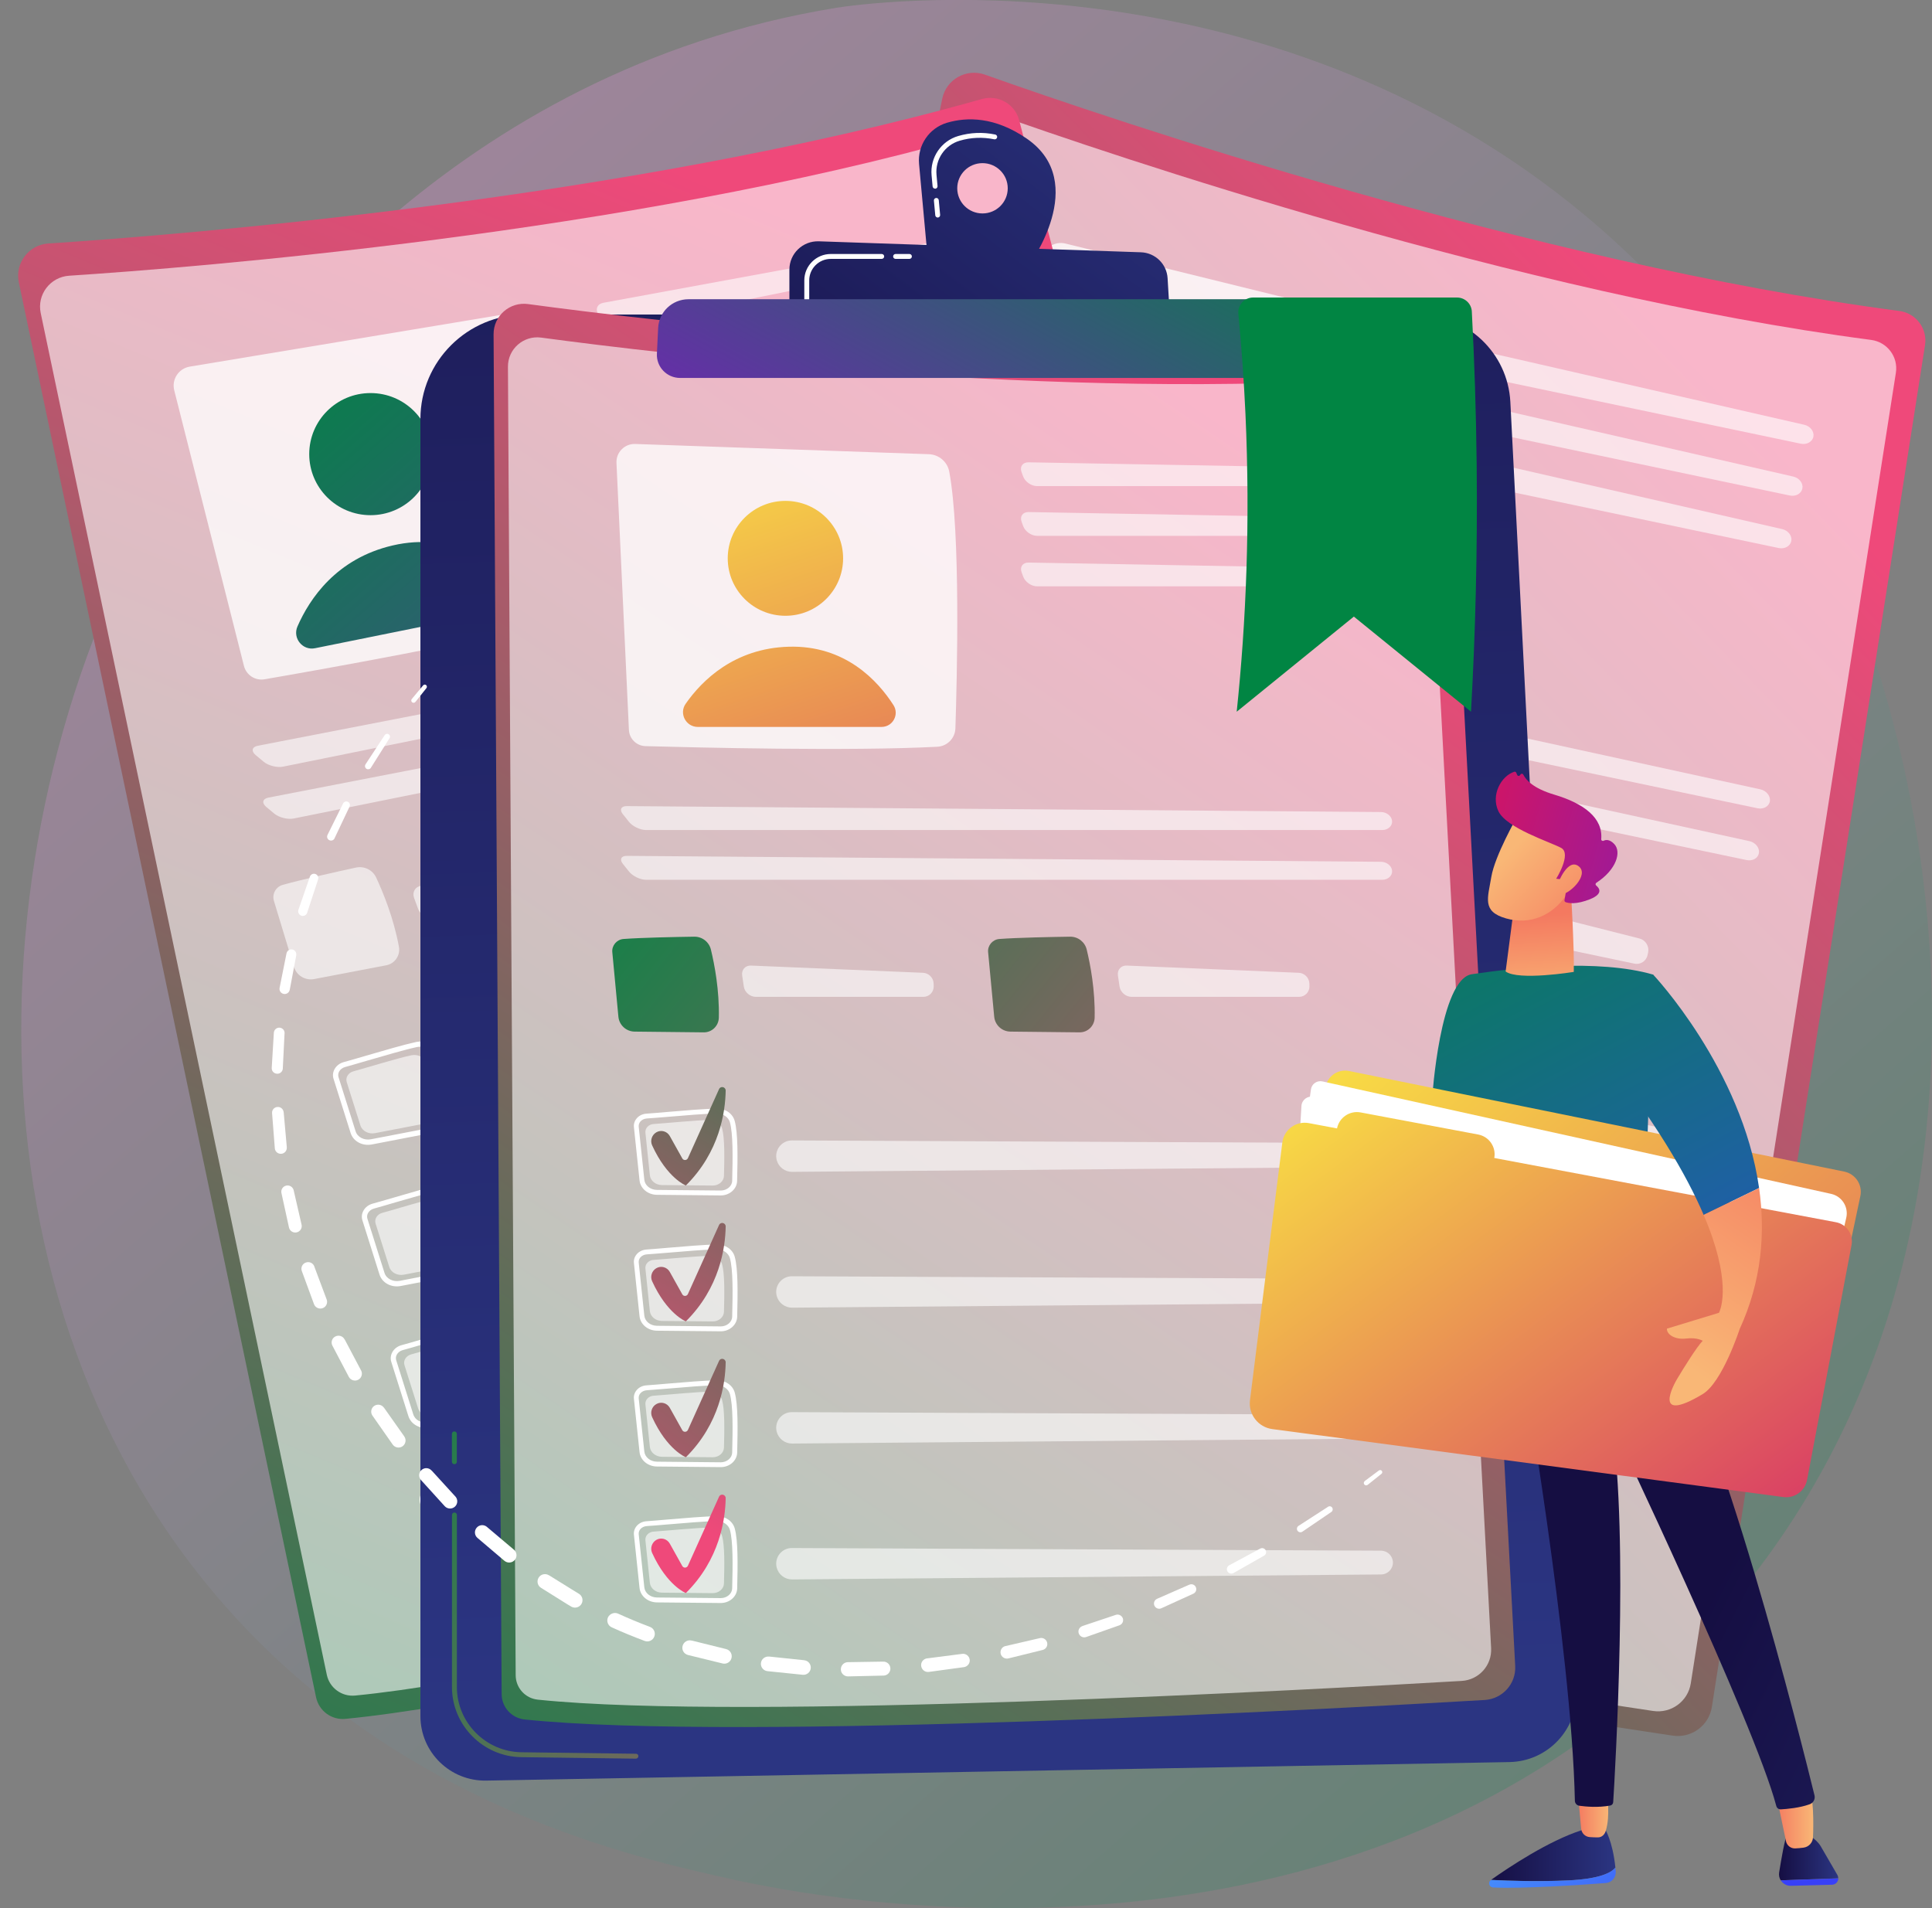 <svg width="243" height="240" viewBox="0 0 243 240" fill="none" xmlns="http://www.w3.org/2000/svg">
<rect x="0" y="0" width="243" height="240" fill="#808080" stroke="none"/>
<g clip-path="url(#clip0_352_11052)">
<path opacity="0.3" d="M213.694 206.109C169.766 252.274 102.29 238.62 92.315 236.426C79.749 233.657 49.85 227.083 27.541 201.103C-6.618 161.34 -3.167 99.189 23.212 57.283C30.889 45.094 56.718 8.854 105.225 0.977C108.056 0.514 158.715 -6.883 199.468 27.18C204.959 31.774 213.832 40.089 221.604 52.192C245.72 89.76 257.132 160.457 213.694 206.109Z" fill="url(#paint0_linear_352_11052)"/>
<path d="M118.514 12.403C119.013 9.986 121.543 8.563 123.876 9.386C139.367 14.889 192.806 33.06 238.886 39.112C240.986 39.386 242.449 41.323 242.122 43.414L215.313 214.697C214.942 217.046 212.748 218.657 210.381 218.306C191.068 215.426 111.611 203.289 84.216 194.486C82.546 193.946 81.557 192.249 81.909 190.543L118.514 12.403Z" fill="url(#paint1_linear_352_11052)"/>
<path opacity="0.6" d="M119.495 17.04C119.976 14.709 122.404 13.346 124.658 14.143C139.565 19.44 190.99 36.926 235.34 42.754C237.363 43.02 238.774 44.88 238.456 46.894L212.661 211.731C212.309 213.994 210.191 215.546 207.919 215.203C189.337 212.434 112.867 200.751 86.505 192.274C84.904 191.76 83.949 190.123 84.285 188.477L119.495 17.04Z" fill="white"/>
<path opacity="0.78" d="M134.014 30.634C132.637 30.291 131.269 31.2 131.036 32.588L125.27 67.877C125.081 69.051 125.829 70.174 126.983 70.448C133.446 71.991 153.586 76.74 165.153 78.54C166.461 78.746 167.701 77.914 168.019 76.637C169.62 70.131 174.138 51.154 174.328 42.865C174.362 41.528 173.45 40.346 172.142 40.028L134.014 30.634Z" fill="white"/>
<path d="M150.496 57.412C154.755 57.412 158.207 53.973 158.207 49.732C158.207 45.49 154.755 42.052 150.496 42.052C146.237 42.052 142.784 45.49 142.784 49.732C142.784 53.973 146.237 57.412 150.496 57.412Z" fill="url(#paint2_linear_352_11052)"/>
<path d="M134.376 69.377L158.405 74.426C159.877 74.734 161.108 73.303 160.574 71.897C159.206 68.289 155.927 62.717 148.482 61.38C141.313 60.086 136.192 63.42 133.429 66C132.25 67.097 132.801 69.052 134.376 69.377Z" fill="url(#paint3_linear_352_11052)"/>
<g opacity="0.6">
<path d="M226.501 55.809C227.25 55.963 227.964 55.569 228.085 54.917C228.205 54.266 227.689 53.597 226.931 53.426L184.965 43.834C184.217 43.663 183.683 44.143 183.786 44.906L183.864 45.514C183.967 46.277 184.664 47.023 185.413 47.186L226.501 55.809Z" fill="white"/>
</g>
<g opacity="0.6">
<path d="M183.588 50.349C182.84 50.178 182.306 50.658 182.409 51.421L182.487 52.029C182.59 52.792 183.287 53.538 184.036 53.701L225.115 62.324C225.864 62.478 226.579 62.084 226.699 61.432C226.82 60.781 226.303 60.112 225.546 59.941L183.588 50.349Z" fill="white"/>
</g>
<g opacity="0.6">
<path d="M182.194 56.958C181.446 56.786 180.912 57.266 181.015 58.029L181.093 58.638C181.196 59.4 181.893 60.146 182.642 60.309L223.721 68.932C224.47 69.086 225.185 68.692 225.305 68.04C225.426 67.389 224.909 66.72 224.152 66.549L182.194 56.958Z" fill="white"/>
</g>
<g opacity="0.6">
<path d="M221.07 101.666C221.819 101.82 222.516 101.417 222.611 100.766C222.705 100.114 222.163 99.446 221.414 99.283L122.894 77.794C122.145 77.632 121.81 78.06 122.154 78.737L122.748 79.912C123.092 80.597 123.987 81.283 124.745 81.446L221.07 101.666Z" fill="white"/>
</g>
<g opacity="0.6">
<path d="M121.517 84.309C120.768 84.146 120.433 84.575 120.777 85.252L121.371 86.426C121.715 87.112 122.61 87.798 123.368 87.96L219.693 108.18C220.442 108.335 221.139 107.932 221.234 107.28C221.328 106.629 220.786 105.96 220.037 105.798L121.517 84.309Z" fill="white"/>
</g>
<path opacity="0.6" d="M118.763 95.092C121.173 95.409 125.631 96.257 128.084 96.737C129.126 96.943 129.883 97.834 129.917 98.889C129.978 100.937 129.909 104.46 129.074 108.026C128.824 109.097 127.757 109.766 126.681 109.526L117.679 107.537C116.569 107.289 115.828 106.252 115.957 105.129L116.956 96.506C117.059 95.614 117.877 94.972 118.763 95.092Z" fill="white"/>
<g opacity="0.6">
<path d="M134.72 102.069C133.971 101.88 133.326 102.352 133.283 103.115L133.197 104.606C133.154 105.369 133.73 106.123 134.479 106.286L156.4 110.889C157.149 111.043 157.889 110.563 158.044 109.809L158.121 109.44C158.268 108.686 157.786 107.923 157.037 107.726L134.72 102.069Z" fill="white"/>
</g>
<path opacity="0.6" d="M167.941 105.412C170.351 105.729 174.81 106.578 177.262 107.058C178.304 107.263 179.061 108.155 179.096 109.209C179.156 111.258 179.087 114.78 178.252 118.346C178.003 119.418 176.935 120.086 175.86 119.846L166.857 117.858C165.747 117.609 165.007 116.572 165.136 115.449L166.134 106.826C166.229 105.935 167.046 105.292 167.941 105.412Z" fill="white"/>
<g opacity="0.6">
<path d="M183.898 112.388C183.149 112.2 182.504 112.671 182.461 113.434L182.375 114.925C182.332 115.688 182.908 116.443 183.657 116.605L205.578 121.208C206.327 121.363 207.067 120.883 207.222 120.128L207.3 119.76C207.446 119.005 206.964 118.243 206.215 118.045L183.898 112.388Z" fill="white"/>
</g>
<path d="M124.401 131.315C124.392 131.315 124.383 131.315 124.375 131.306L116.061 129.48C114.873 129.223 114.064 128.195 114.176 127.106L114.916 119.992C114.959 119.572 115.174 119.195 115.518 118.929C115.906 118.629 116.414 118.5 116.921 118.569C117.636 118.672 118.643 118.792 119.701 118.92C121.948 119.195 124.736 119.537 126.277 119.846C127.396 120.077 128.205 120.935 128.265 121.963C128.36 123.652 127.68 126.669 126.922 129.875C126.69 130.912 125.554 131.555 124.401 131.315ZM116.835 119.22C116.5 119.177 116.164 119.255 115.923 119.443C115.725 119.597 115.596 119.82 115.57 120.06L114.83 127.175C114.752 127.937 115.338 128.657 116.207 128.846L124.521 130.672C124.53 130.672 124.53 130.672 124.538 130.672C125.347 130.843 126.13 130.415 126.303 129.712C127.051 126.557 127.723 123.592 127.637 121.989C127.594 121.269 126.983 120.652 126.174 120.48C124.65 120.18 121.87 119.837 119.641 119.563C118.565 119.443 117.558 119.315 116.835 119.22Z" fill="white"/>
<path opacity="0.6" d="M117.584 120.121C119.357 120.369 123.247 120.781 125.055 121.141C125.821 121.295 126.397 121.895 126.432 122.589C126.509 123.944 125.924 126.489 125.365 128.838C125.201 129.541 124.426 129.969 123.635 129.789L116.99 128.332C116.173 128.152 115.613 127.458 115.691 126.712L116.285 121.029C116.336 120.438 116.921 120.035 117.584 120.121Z" fill="white"/>
<g opacity="0.6">
<path d="M132.698 128.229C132.749 129.189 133.446 129.995 134.393 130.183L211.595 145.706C212.464 145.877 213.316 145.312 213.479 144.437C213.643 143.589 213.092 142.766 212.249 142.586L135.262 126.06C133.894 125.777 132.629 126.849 132.698 128.229Z" fill="white"/>
</g>
<path d="M117.705 121.286C118.402 121.055 119.15 121.44 119.366 122.135L120.39 125.409C120.493 125.735 120.923 125.812 121.13 125.529L127.12 117.352C127.421 116.94 128.058 117.24 127.946 117.729C127.318 120.48 125.476 125.58 120.106 129.052C120.106 129.052 117.859 127.595 116.809 122.88C116.654 122.203 117.042 121.509 117.705 121.286Z" fill="url(#paint4_linear_352_11052)"/>
<path d="M120.639 149.092C120.631 149.092 120.622 149.092 120.613 149.083L112.299 147.258C111.112 147 110.303 145.972 110.415 144.883L111.155 137.769C111.198 137.349 111.413 136.972 111.757 136.706C112.145 136.406 112.652 136.278 113.16 136.346C113.874 136.449 114.881 136.569 115.94 136.698C118.186 136.972 120.975 137.315 122.516 137.623C122.524 137.623 122.541 137.632 122.55 137.632C123.643 137.863 124.443 138.72 124.504 139.74C124.598 141.429 123.918 144.446 123.161 147.652C122.92 148.689 121.793 149.332 120.639 149.092ZM113.074 136.998C112.738 136.955 112.403 137.032 112.162 137.22C111.964 137.375 111.835 137.598 111.809 137.838L111.069 144.952C110.991 145.715 111.577 146.435 112.446 146.623L120.76 148.449C120.768 148.449 120.768 148.449 120.777 148.449C121.586 148.62 122.369 148.192 122.541 147.498C123.29 144.343 123.961 141.378 123.875 139.775C123.832 139.055 123.221 138.42 122.412 138.266C120.889 137.966 118.109 137.623 115.88 137.349C114.804 137.22 113.797 137.092 113.074 136.998Z" fill="white"/>
<path opacity="0.6" d="M113.823 137.897C115.596 138.146 119.486 138.557 121.294 138.917C122.06 139.072 122.636 139.672 122.671 140.366C122.748 141.72 122.163 144.266 121.603 146.614C121.44 147.317 120.665 147.746 119.873 147.566L113.229 146.109C112.411 145.929 111.852 145.234 111.93 144.489L112.523 138.806C112.575 138.214 113.16 137.812 113.823 137.897Z" fill="white"/>
<g opacity="0.6">
<path d="M128.936 146.006C128.988 146.966 129.685 147.772 130.632 147.96L207.834 163.483C208.703 163.655 209.555 163.089 209.718 162.215C209.882 161.366 209.331 160.543 208.488 160.363L131.501 143.838C130.133 143.555 128.859 144.626 128.936 146.006Z" fill="white"/>
</g>
<path d="M113.944 139.064C114.641 138.832 115.39 139.218 115.605 139.912L116.629 143.186C116.732 143.512 117.163 143.589 117.369 143.306L123.359 135.129C123.661 134.718 124.298 135.018 124.186 135.506C123.557 138.258 121.716 143.358 116.345 146.829C116.345 146.829 114.099 145.372 113.049 140.658C112.894 139.981 113.281 139.286 113.944 139.064Z" fill="url(#paint5_linear_352_11052)"/>
<path d="M116.879 166.869C116.87 166.869 116.861 166.869 116.853 166.861L108.539 165.035C107.351 164.778 106.542 163.749 106.654 162.661L107.394 155.546C107.437 155.126 107.652 154.749 107.997 154.484C108.384 154.184 108.892 154.055 109.399 154.123C110.114 154.226 111.121 154.346 112.179 154.475C114.426 154.749 117.214 155.092 118.755 155.401C118.763 155.401 118.781 155.409 118.789 155.409C119.882 155.641 120.683 156.498 120.743 157.518C120.838 159.206 120.158 162.223 119.4 165.429C119.159 166.466 118.032 167.109 116.879 166.869ZM109.313 154.775C108.978 154.732 108.642 154.809 108.401 154.998C108.203 155.152 108.074 155.375 108.048 155.615L107.308 162.729C107.231 163.492 107.816 164.212 108.685 164.401L116.999 166.226C117.008 166.226 117.008 166.226 117.016 166.226C117.825 166.398 118.609 165.969 118.781 165.266C119.529 162.112 120.201 159.146 120.115 157.543C120.072 156.823 119.461 156.181 118.652 156.035C117.128 155.735 114.348 155.392 112.119 155.118C111.043 154.998 110.036 154.869 109.313 154.775Z" fill="white"/>
<path opacity="0.6" d="M110.062 155.675C111.835 155.923 115.725 156.335 117.532 156.695C118.298 156.849 118.875 157.449 118.909 158.143C118.987 159.497 118.402 162.043 117.842 164.392C117.679 165.095 116.904 165.523 116.112 165.343L109.468 163.886C108.65 163.706 108.091 163.012 108.168 162.266L108.762 156.583C108.814 155.992 109.399 155.589 110.062 155.675Z" fill="white"/>
<g opacity="0.6">
<path d="M125.167 163.783C125.218 164.743 125.916 165.549 126.862 165.738L204.064 181.26C204.933 181.432 205.785 180.866 205.949 179.992C206.112 179.143 205.561 178.32 204.718 178.14L127.723 161.623C126.372 161.332 125.098 162.403 125.167 163.783Z" fill="white"/>
</g>
<path d="M110.183 156.841C110.88 156.609 111.628 156.995 111.844 157.689L112.868 160.964C112.971 161.289 113.401 161.367 113.608 161.084L119.598 152.907C119.899 152.495 120.536 152.795 120.424 153.284C119.796 156.035 117.954 161.135 112.584 164.607C112.584 164.607 110.337 163.149 109.287 158.435C109.133 157.758 109.52 157.064 110.183 156.841Z" fill="url(#paint6_linear_352_11052)"/>
<path d="M113.117 184.647C113.109 184.647 113.1 184.647 113.092 184.638L104.778 182.812C103.59 182.555 102.781 181.527 102.893 180.438L103.633 173.324C103.676 172.904 103.891 172.527 104.235 172.261C104.623 171.961 105.13 171.832 105.638 171.901C106.353 172.004 107.359 172.124 108.418 172.252C110.664 172.527 113.453 172.869 114.994 173.178C115.002 173.178 115.019 173.187 115.028 173.187C116.121 173.418 116.921 174.275 116.982 175.295C117.076 176.984 116.396 180.001 115.639 183.207C115.398 184.244 114.271 184.887 113.117 184.647ZM105.552 172.552C105.216 172.509 104.881 172.587 104.64 172.775C104.442 172.929 104.313 173.152 104.287 173.392L103.547 180.507C103.469 181.269 104.055 181.989 104.924 182.178L113.238 184.004C113.246 184.004 113.246 184.004 113.255 184.004C114.064 184.175 114.847 183.747 115.019 183.052C115.768 179.898 116.44 176.932 116.353 175.329C116.31 174.609 115.699 173.967 114.89 173.821C113.367 173.521 110.587 173.178 108.358 172.904C107.282 172.775 106.266 172.647 105.552 172.552Z" fill="white"/>
<path opacity="0.6" d="M106.301 173.461C108.074 173.71 111.964 174.121 113.772 174.481C114.538 174.635 115.114 175.235 115.149 175.93C115.226 177.284 114.641 179.83 114.081 182.178C113.918 182.881 113.143 183.31 112.351 183.13L105.707 181.672C104.89 181.492 104.33 180.798 104.408 180.052L105.001 174.37C105.053 173.77 105.638 173.367 106.301 173.461Z" fill="white"/>
<g opacity="0.6">
<path d="M121.406 181.561C121.457 182.521 122.154 183.326 123.101 183.515L200.303 199.038C201.172 199.209 202.024 198.644 202.187 197.769C202.351 196.921 201.8 196.098 200.957 195.918L123.962 179.401C122.602 179.109 121.337 180.181 121.406 181.561Z" fill="white"/>
</g>
<path d="M106.421 174.626C107.118 174.395 107.867 174.78 108.082 175.475L109.107 178.749C109.21 179.075 109.64 179.152 109.847 178.869L115.837 170.692C116.138 170.28 116.775 170.58 116.663 171.069C116.035 173.82 114.193 178.92 108.823 182.392C108.823 182.392 106.576 180.935 105.526 176.22C105.371 175.535 105.759 174.84 106.421 174.626Z" fill="url(#paint7_linear_352_11052)"/>
<path d="M2.367 35.511C1.859 33.094 3.615 30.788 6.085 30.626C22.498 29.554 78.785 25.114 123.497 12.454C125.537 11.88 127.654 13.08 128.188 15.12L171.84 182.931C172.443 185.228 171.057 187.586 168.751 188.194C149.876 193.183 72.107 213.446 43.447 216.197C41.699 216.368 40.116 215.194 39.754 213.488L2.367 35.511Z" fill="url(#paint8_linear_352_11052)"/>
<path opacity="0.6" d="M5.121 39.377C4.631 37.055 6.318 34.835 8.702 34.68C24.495 33.643 78.665 29.375 121.69 17.195C123.652 16.637 125.692 17.795 126.2 19.758L168.209 181.252C168.785 183.463 167.46 185.726 165.239 186.318C147.079 191.118 72.236 210.618 44.66 213.266C42.982 213.429 41.45 212.298 41.106 210.66L5.121 39.377Z" fill="white"/>
<path opacity="0.78" d="M21.913 49.088L30.683 83.76C30.976 84.917 32.112 85.645 33.282 85.44C39.832 84.308 60.212 80.7 71.539 77.785C72.821 77.46 73.63 76.208 73.415 74.906C72.296 68.297 68.879 49.097 65.746 41.417C65.239 40.174 63.93 39.454 62.605 39.677L23.866 46.114C22.472 46.346 21.568 47.717 21.913 49.088Z" fill="white"/>
<path d="M46.605 64.799C50.864 64.799 54.317 61.361 54.317 57.12C54.317 52.878 50.864 49.44 46.605 49.44C42.346 49.44 38.894 52.878 38.894 57.12C38.894 61.361 42.346 64.799 46.605 64.799Z" fill="url(#paint9_linear_352_11052)"/>
<path d="M39.634 81.531L63.707 76.662C65.178 76.362 65.738 74.562 64.688 73.483C61.994 70.714 56.761 66.891 49.394 68.605C42.293 70.251 38.928 75.334 37.413 78.797C36.776 80.271 38.059 81.857 39.634 81.531Z" fill="url(#paint10_linear_352_11052)"/>
<g opacity="0.6">
<path d="M118.789 32.666C119.546 32.511 120.037 31.86 119.882 31.217C119.727 30.574 118.987 30.163 118.23 30.3L75.894 38.083C75.136 38.22 74.844 38.871 75.24 39.531L75.558 40.063C75.954 40.723 76.892 41.134 77.649 40.98L118.789 32.666Z" fill="white"/>
</g>
<g opacity="0.6">
<path d="M77.228 44.615C76.47 44.752 76.177 45.403 76.573 46.063L76.892 46.595C77.288 47.255 78.226 47.666 78.983 47.512L120.123 39.189C120.88 39.035 121.371 38.383 121.216 37.74C121.061 37.097 120.321 36.686 119.564 36.823L77.228 44.615Z" fill="white"/>
</g>
<g opacity="0.6">
<path d="M78.579 51.24C77.822 51.377 77.529 52.028 77.925 52.688L78.243 53.22C78.639 53.88 79.578 54.291 80.335 54.137L121.475 45.814C122.232 45.66 122.723 45.008 122.568 44.365C122.413 43.722 121.673 43.311 120.915 43.448L78.579 51.24Z" fill="white"/>
</g>
<g opacity="0.6">
<path d="M132.078 76.903C132.835 76.748 133.309 76.105 133.128 75.471C132.956 74.837 132.19 74.434 131.441 74.58L32.447 93.797C31.69 93.942 31.561 94.465 32.146 94.963L33.162 95.811C33.747 96.3 34.849 96.582 35.606 96.428L132.078 76.903Z" fill="white"/>
</g>
<g opacity="0.6">
<path d="M33.781 100.319C33.024 100.465 32.895 100.988 33.48 101.485L34.496 102.334C35.081 102.822 36.182 103.105 36.94 102.951L133.412 83.434C134.169 83.279 134.643 82.637 134.462 82.002C134.29 81.368 133.524 80.965 132.775 81.111L33.781 100.319Z" fill="white"/>
</g>
<path opacity="0.6" d="M35.554 111.3C37.895 110.64 42.328 109.654 44.772 109.123C45.805 108.9 46.863 109.414 47.311 110.374C48.18 112.234 49.523 115.491 50.177 119.091C50.375 120.171 49.66 121.209 48.576 121.414L39.513 123.146C38.403 123.36 37.301 122.7 36.974 121.62L34.453 113.314C34.194 112.457 34.685 111.549 35.554 111.3Z" fill="white"/>
<g opacity="0.6">
<path d="M52.983 111.403C52.225 111.523 51.821 112.209 52.079 112.929L52.595 114.334C52.862 115.054 53.688 115.517 54.446 115.363L76.401 110.923C77.159 110.769 77.641 110.031 77.477 109.286L77.4 108.917C77.236 108.171 76.479 107.657 75.721 107.777L52.983 111.403Z" fill="white"/>
</g>
<path opacity="0.6" d="M84.801 101.34C87.142 100.68 91.575 99.694 94.019 99.163C95.052 98.94 96.11 99.454 96.558 100.414C97.427 102.274 98.77 105.531 99.424 109.131C99.622 110.211 98.908 111.249 97.823 111.454L88.76 113.186C87.65 113.4 86.549 112.74 86.221 111.66L83.7 103.354C83.442 102.497 83.932 101.589 84.801 101.34Z" fill="white"/>
<g opacity="0.6">
<path d="M102.23 101.434C101.473 101.554 101.068 102.24 101.326 102.96L101.843 104.366C102.11 105.086 102.936 105.548 103.693 105.394L125.649 100.954C126.406 100.8 126.888 100.063 126.725 99.317L126.647 98.948C126.484 98.203 125.726 97.688 124.969 97.808L102.23 101.434Z" fill="white"/>
</g>
<path d="M55.16 142.328C55.151 142.328 55.143 142.328 55.134 142.337L46.777 143.948C45.581 144.179 44.436 143.562 44.1 142.508L41.949 135.685C41.82 135.282 41.871 134.854 42.078 134.477C42.31 134.048 42.732 133.731 43.223 133.594C43.92 133.405 44.892 133.122 45.916 132.822C48.085 132.188 50.779 131.399 52.32 131.065C53.439 130.834 54.523 131.305 54.988 132.222C55.745 133.731 56.331 136.774 56.907 140.014C57.096 141.051 56.313 142.088 55.16 142.328ZM43.403 134.211C43.076 134.297 42.801 134.511 42.654 134.777C42.534 134.999 42.508 135.248 42.577 135.479L44.729 142.302C44.961 143.031 45.787 143.459 46.657 143.297L55.014 141.685C55.022 141.685 55.022 141.685 55.031 141.685C55.84 141.522 56.391 140.819 56.27 140.108C55.702 136.911 55.134 133.928 54.411 132.497C54.084 131.854 53.284 131.528 52.466 131.691C50.951 132.017 48.266 132.805 46.106 133.431C45.073 133.731 44.1 134.022 43.403 134.211Z" fill="white"/>
<path opacity="0.6" d="M44.445 134.751C46.175 134.28 49.902 133.123 51.709 132.737C52.475 132.574 53.241 132.9 53.551 133.526C54.162 134.743 54.635 137.306 55.057 139.68C55.186 140.391 54.644 141.086 53.852 141.24L47.173 142.526C46.356 142.68 45.555 142.268 45.331 141.557L43.61 136.106C43.429 135.531 43.808 134.923 44.445 134.751Z" fill="white"/>
<g opacity="0.6">
<path d="M61.546 136.217C61.976 137.082 62.932 137.545 63.879 137.348L140.925 121.079C141.794 120.899 142.345 120.034 142.156 119.168C141.967 118.328 141.132 117.788 140.288 117.959L63.035 133.217C61.667 133.491 60.926 134.974 61.546 136.217Z" fill="white"/>
</g>
<path d="M58.792 160.131C58.783 160.131 58.775 160.131 58.766 160.139L50.409 161.751C49.213 161.982 48.068 161.365 47.732 160.311L45.581 153.488C45.452 153.085 45.503 152.657 45.71 152.279C45.942 151.851 46.364 151.534 46.854 151.397C47.552 151.208 48.524 150.925 49.548 150.625C51.717 149.991 54.411 149.202 55.952 148.868C55.96 148.868 55.977 148.859 55.986 148.859C57.079 148.637 58.164 149.108 58.62 150.025C59.377 151.534 59.962 154.577 60.539 157.817C60.728 158.862 59.945 159.899 58.792 160.131ZM47.035 152.014C46.708 152.099 46.433 152.314 46.286 152.579C46.166 152.802 46.14 153.051 46.209 153.282L48.361 160.105C48.593 160.834 49.419 161.262 50.288 161.099L58.645 159.488C58.654 159.488 58.654 159.488 58.663 159.488C59.472 159.325 60.023 158.622 59.902 157.911C59.334 154.714 58.766 151.731 58.043 150.299C57.716 149.657 56.898 149.314 56.098 149.494C54.583 149.819 51.898 150.608 49.738 151.234C48.705 151.534 47.732 151.825 47.035 152.014Z" fill="white"/>
<path opacity="0.6" d="M48.077 152.554C49.807 152.083 53.533 150.925 55.341 150.54C56.107 150.377 56.873 150.703 57.183 151.328C57.794 152.545 58.267 155.108 58.689 157.483C58.818 158.194 58.276 158.888 57.484 159.043L50.805 160.328C49.988 160.483 49.187 160.071 48.963 159.36L47.242 153.908C47.061 153.334 47.431 152.725 48.077 152.554Z" fill="white"/>
<g opacity="0.6">
<path d="M65.178 154.019C65.608 154.885 66.564 155.348 67.51 155.151L144.557 138.882C145.426 138.702 145.977 137.836 145.788 136.971C145.598 136.131 144.764 135.591 143.92 135.762L66.667 151.019C65.298 151.294 64.558 152.776 65.178 154.019Z" fill="white"/>
</g>
<path d="M62.424 177.934C62.416 177.934 62.407 177.934 62.398 177.942L54.041 179.554C52.845 179.785 51.7 179.168 51.365 178.114L49.213 171.291C49.084 170.888 49.136 170.459 49.342 170.082C49.574 169.654 49.996 169.336 50.487 169.199C51.184 169.011 52.156 168.728 53.181 168.428C55.349 167.794 58.043 167.005 59.584 166.671C59.593 166.671 59.61 166.662 59.618 166.662C60.711 166.439 61.796 166.911 62.252 167.828C63.009 169.336 63.595 172.379 64.171 175.619C64.361 176.665 63.578 177.702 62.424 177.934ZM50.659 169.816C50.332 169.902 50.056 170.116 49.91 170.382C49.79 170.605 49.764 170.854 49.833 171.085L51.984 177.908C52.217 178.636 53.043 179.065 53.912 178.902L62.269 177.291C62.278 177.291 62.278 177.291 62.286 177.291C63.096 177.128 63.646 176.425 63.526 175.714C62.958 172.516 62.39 169.534 61.667 168.102C61.34 167.459 60.522 167.116 59.722 167.296C58.207 167.622 55.522 168.411 53.361 169.036C52.337 169.345 51.365 169.628 50.659 169.816Z" fill="white"/>
<path opacity="0.6" d="M51.709 170.357C53.439 169.885 57.165 168.728 58.973 168.342C59.739 168.18 60.505 168.505 60.815 169.131C61.426 170.348 61.899 172.911 62.321 175.285C62.45 175.997 61.908 176.691 61.116 176.845L54.437 178.131C53.619 178.285 52.819 177.874 52.595 177.162L50.874 171.711C50.693 171.137 51.063 170.537 51.709 170.357Z" fill="white"/>
<g opacity="0.6">
<path d="M68.81 171.822C69.241 172.688 70.196 173.151 71.143 172.954L148.189 156.685C149.059 156.505 149.609 155.639 149.42 154.774C149.231 153.934 148.396 153.394 147.552 153.565L70.299 168.822C68.931 169.096 68.191 170.579 68.81 171.822Z" fill="white"/>
</g>
<path d="M66.056 195.736C66.047 195.736 66.039 195.736 66.03 195.745L57.673 197.356C56.477 197.588 55.332 196.971 54.996 195.916L52.845 189.093C52.716 188.691 52.767 188.262 52.974 187.885C53.206 187.456 53.628 187.139 54.119 187.002C54.816 186.813 55.788 186.531 56.812 186.231C58.981 185.596 61.675 184.808 63.216 184.473C63.224 184.473 63.242 184.465 63.25 184.465C64.343 184.242 65.428 184.713 65.884 185.631C66.641 187.139 67.227 190.182 67.803 193.422C67.993 194.468 67.209 195.505 66.056 195.736ZM54.291 187.619C53.964 187.705 53.688 187.919 53.542 188.185C53.421 188.408 53.396 188.656 53.465 188.888L55.616 195.711C55.849 196.439 56.675 196.868 57.544 196.705L65.901 195.093C65.91 195.093 65.91 195.093 65.918 195.093C66.727 194.931 67.278 194.228 67.158 193.516C66.59 190.319 66.022 187.336 65.299 185.905C64.972 185.262 64.154 184.919 63.353 185.099C61.839 185.425 59.154 186.213 56.993 186.839C55.969 187.148 54.988 187.431 54.291 187.619Z" fill="white"/>
<path opacity="0.6" d="M55.341 188.159C57.071 187.688 60.797 186.531 62.605 186.145C63.371 185.982 64.137 186.308 64.447 186.934C65.058 188.151 65.531 190.714 65.953 193.088C66.082 193.799 65.54 194.494 64.748 194.648L58.069 195.934C57.251 196.088 56.451 195.677 56.227 194.965L54.506 189.514C54.316 188.948 54.695 188.339 55.341 188.159Z" fill="white"/>
<g opacity="0.6">
<path d="M72.442 189.625C72.872 190.491 73.828 190.953 74.775 190.756L151.821 174.488C152.69 174.308 153.241 173.442 153.052 172.576C152.863 171.736 152.028 171.196 151.184 171.368L73.931 186.625C72.562 186.899 71.822 188.391 72.442 189.625Z" fill="white"/>
</g>
<path d="M55.917 189.18C56.459 188.691 57.303 188.751 57.785 189.3L60.031 191.906C60.255 192.163 60.685 192.06 60.763 191.726L63.001 181.851C63.112 181.363 63.818 181.371 63.913 181.869C64.438 184.646 64.774 190.054 61.228 195.36C61.228 195.36 58.585 194.906 55.737 190.997C55.315 190.431 55.392 189.651 55.917 189.18Z" fill="url(#paint11_linear_352_11052)"/>
<path d="M52.879 52.706C52.879 45.446 58.792 39.558 66.082 39.558H178.347C184.544 39.558 189.648 44.392 189.966 50.555L198.254 212.658C198.504 217.475 194.691 221.546 189.846 221.632L61.168 223.963C56.615 224.049 52.879 220.389 52.879 215.855V52.706Z" fill="url(#paint12_linear_352_11052)"/>
<path d="M79.973 221.203L65.574 221.015C60.763 220.955 56.847 217.003 56.847 212.203V190.552C56.847 190.38 56.985 190.243 57.157 190.243C57.329 190.243 57.467 190.38 57.467 190.552V212.203C57.467 216.669 61.108 220.337 65.591 220.397L79.99 220.586C80.163 220.586 80.3 220.723 80.292 220.895C80.283 221.075 80.145 221.203 79.973 221.203Z" fill="url(#paint13_linear_352_11052)"/>
<path d="M57.148 184.166C56.976 184.166 56.838 184.029 56.838 183.857V180.352C56.838 180.18 56.976 180.043 57.148 180.043C57.32 180.043 57.458 180.18 57.458 180.352V183.857C57.458 184.029 57.32 184.166 57.148 184.166Z" fill="url(#paint14_linear_352_11052)"/>
<path d="M62.08 42.052C62.062 39.729 64.12 37.929 66.426 38.246C81.754 40.321 134.479 46.723 178.063 43.389C180.051 43.235 181.772 44.735 181.884 46.723L190.577 209.546C190.697 211.775 188.985 213.686 186.747 213.823C168.415 214.903 92.917 219.078 65.987 216.275C64.352 216.103 63.104 214.732 63.095 213.086L62.08 42.052Z" fill="url(#paint15_linear_352_11052)"/>
<path opacity="0.6" d="M63.887 46.132C63.87 43.895 65.85 42.164 68.07 42.464C82.822 44.452 133.558 50.615 175.507 47.409C177.418 47.264 179.079 48.704 179.182 50.615L187.548 207.309C187.659 209.461 186.016 211.295 183.855 211.424C166.212 212.461 93.554 216.481 67.64 213.781C66.065 213.618 64.868 212.298 64.86 210.712L63.887 46.132Z" fill="white"/>
<path opacity="0.78" d="M77.537 58.218L79.103 91.809C79.155 92.924 80.059 93.815 81.186 93.849C87.435 94.021 106.903 94.501 117.894 93.926C119.133 93.858 120.123 92.864 120.166 91.621C120.372 85.321 120.837 66.986 119.391 59.315C119.159 58.081 118.092 57.172 116.826 57.129L79.904 55.843C78.57 55.792 77.477 56.889 77.537 58.218Z" fill="white"/>
<path d="M98.787 77.452C102.794 77.452 106.043 74.217 106.043 70.227C106.043 66.236 102.794 63.001 98.787 63.001C94.78 63.001 91.532 66.236 91.532 70.227C91.532 74.217 94.78 77.452 98.787 77.452Z" fill="url(#paint16_linear_352_11052)"/>
<path d="M87.771 91.432H110.871C112.291 91.432 113.134 89.872 112.377 88.689C110.415 85.629 106.309 81.138 99.2 81.344C92.349 81.541 88.287 85.595 86.247 88.509C85.378 89.735 86.264 91.432 87.771 91.432Z" fill="url(#paint17_linear_352_11052)"/>
<g opacity="0.6">
<path d="M169.921 61.141C170.644 61.141 171.22 60.635 171.203 60.018C171.186 59.401 170.575 58.878 169.852 58.87L129.358 58.15C128.635 58.141 128.239 58.681 128.48 59.358L128.678 59.907C128.919 60.584 129.711 61.141 130.434 61.141H169.921Z" fill="white"/>
</g>
<g opacity="0.6">
<path d="M129.366 64.406C128.644 64.398 128.248 64.938 128.489 65.615L128.687 66.163C128.928 66.841 129.719 67.398 130.442 67.398H169.93C170.653 67.398 171.229 66.892 171.212 66.275C171.195 65.658 170.584 65.135 169.861 65.126L129.366 64.406Z" fill="white"/>
</g>
<g opacity="0.6">
<path d="M129.366 70.758C128.644 70.749 128.248 71.289 128.489 71.966L128.687 72.515C128.928 73.192 129.719 73.749 130.442 73.749H169.93C170.653 73.749 171.229 73.244 171.212 72.626C171.195 72.009 170.584 71.487 169.861 71.478L129.366 70.758Z" fill="white"/>
</g>
<g opacity="0.6">
<path d="M173.854 104.4C174.577 104.4 175.136 103.895 175.093 103.277C175.05 102.66 174.431 102.146 173.699 102.137L78.837 101.392C78.114 101.383 77.89 101.846 78.338 102.403L79.112 103.372C79.56 103.937 80.524 104.4 81.247 104.4H173.854Z" fill="white"/>
</g>
<g opacity="0.6">
<path d="M78.846 107.65C78.123 107.641 77.899 108.104 78.346 108.661L79.121 109.63C79.569 110.195 80.532 110.658 81.255 110.658H173.854C174.577 110.658 175.137 110.152 175.094 109.535C175.051 108.918 174.431 108.404 173.699 108.395L78.846 107.65Z" fill="white"/>
</g>
<path d="M78.415 118.106C80.696 117.935 84.965 117.849 87.314 117.815C88.312 117.798 89.182 118.475 89.414 119.435C89.87 121.312 90.49 124.56 90.412 128.006C90.387 129.035 89.543 129.866 88.502 129.849L79.826 129.755C78.759 129.746 77.873 128.932 77.778 127.869L77.012 119.743C76.943 118.92 77.571 118.175 78.415 118.106Z" fill="url(#paint18_linear_352_11052)"/>
<g opacity="0.6">
<path d="M94.466 121.449C93.743 121.414 93.244 121.98 93.347 122.692L93.554 124.089C93.657 124.8 94.337 125.383 95.069 125.383H116.138C116.861 125.383 117.446 124.792 117.438 124.072L117.429 123.72C117.42 123 116.818 122.383 116.095 122.357L94.466 121.449Z" fill="white"/>
</g>
<path d="M125.683 118.106C127.964 117.935 132.233 117.849 134.582 117.815C135.581 117.798 136.45 118.475 136.682 119.435C137.138 121.312 137.758 124.56 137.681 128.006C137.655 129.035 136.811 129.866 135.77 129.849L127.094 129.755C126.027 129.746 125.141 128.932 125.046 127.869L124.28 119.743C124.211 118.92 124.839 118.175 125.683 118.106Z" fill="url(#paint19_linear_352_11052)"/>
<g opacity="0.6">
<path d="M141.726 121.449C141.003 121.414 140.504 121.98 140.607 122.692L140.813 124.089C140.917 124.8 141.597 125.383 142.328 125.383H163.397C164.12 125.383 164.705 124.792 164.697 124.072L164.688 123.72C164.68 123 164.077 122.383 163.354 122.357L141.726 121.449Z" fill="white"/>
</g>
<path d="M90.663 150.361C90.654 150.361 90.645 150.361 90.637 150.361L82.633 150.283C81.488 150.275 80.541 149.486 80.438 148.458L79.732 141.772C79.689 141.378 79.81 140.992 80.076 140.675C80.369 140.323 80.817 140.109 81.299 140.075C81.97 140.032 82.925 139.946 83.932 139.861C86.049 139.681 88.683 139.458 90.172 139.441C91.248 139.432 92.16 140.066 92.41 141.001C92.823 142.535 92.788 145.441 92.711 148.543C92.685 149.546 91.764 150.361 90.663 150.361ZM81.342 140.683C81.023 140.709 80.731 140.846 80.541 141.069C80.386 141.249 80.317 141.481 80.335 141.703L81.04 148.389C81.118 149.109 81.798 149.658 82.633 149.666L90.637 149.743C90.645 149.743 90.645 149.743 90.654 149.743C91.429 149.743 92.074 149.195 92.091 148.526C92.169 145.475 92.203 142.621 91.807 141.163C91.626 140.512 90.947 140.058 90.163 140.058C88.7 140.075 86.084 140.298 83.975 140.478C82.977 140.555 82.022 140.641 81.342 140.683Z" fill="white"/>
<path opacity="0.6" d="M82.202 141.377C83.881 141.266 87.538 140.897 89.277 140.871C90.008 140.863 90.654 141.308 90.826 141.943C91.162 143.177 91.119 145.628 91.058 147.9C91.041 148.577 90.413 149.117 89.647 149.117L83.252 149.057C82.469 149.048 81.815 148.517 81.737 147.823L81.178 142.474C81.118 141.908 81.583 141.42 82.202 141.377Z" fill="white"/>
<g opacity="0.6">
<path d="M97.694 145.921C97.927 146.795 98.727 147.404 99.631 147.395L173.708 146.769C174.543 146.761 175.214 146.075 175.197 145.244C175.18 144.429 174.517 143.786 173.699 143.778L99.622 143.444C98.314 143.426 97.359 144.661 97.694 145.921Z" fill="white"/>
</g>
<path d="M82.547 142.423C83.141 142.072 83.906 142.286 84.242 142.886L85.817 145.706C85.972 145.989 86.385 145.972 86.523 145.672L90.439 136.989C90.637 136.552 91.282 136.706 91.274 137.177C91.231 139.835 90.525 144.883 86.265 149.109C86.265 149.109 83.915 148.2 82.022 144.06C81.755 143.469 81.979 142.757 82.547 142.423Z" fill="url(#paint20_linear_352_11052)"/>
<path d="M90.663 167.451C90.654 167.451 90.645 167.451 90.637 167.451L82.633 167.374C81.488 167.366 80.541 166.577 80.438 165.548L79.732 158.863C79.689 158.468 79.81 158.083 80.076 157.766C80.369 157.414 80.817 157.2 81.299 157.166C81.97 157.123 82.925 157.037 83.932 156.951C86.049 156.771 88.683 156.548 90.172 156.531C90.181 156.531 90.198 156.531 90.206 156.531C91.257 156.531 92.169 157.166 92.418 158.091C92.832 159.626 92.797 162.531 92.72 165.634C92.685 166.637 91.764 167.451 90.663 167.451ZM81.342 157.774C81.023 157.8 80.731 157.937 80.541 158.16C80.386 158.34 80.317 158.571 80.335 158.794L81.04 165.48C81.118 166.2 81.798 166.748 82.633 166.757L90.637 166.834C90.645 166.834 90.645 166.834 90.654 166.834C91.429 166.834 92.074 166.286 92.091 165.617C92.169 162.566 92.203 159.711 91.807 158.254C91.626 157.603 90.938 157.131 90.163 157.148C88.7 157.166 86.084 157.388 83.975 157.568C82.977 157.646 82.022 157.731 81.342 157.774Z" fill="white"/>
<path opacity="0.6" d="M82.202 158.469C83.881 158.357 87.538 157.989 89.277 157.963C90.008 157.954 90.654 158.4 90.826 159.034C91.162 160.269 91.119 162.72 91.058 164.992C91.041 165.669 90.413 166.209 89.647 166.209L83.252 166.149C82.469 166.14 81.815 165.609 81.737 164.914L81.178 159.566C81.118 159 81.583 158.503 82.202 158.469Z" fill="white"/>
<g opacity="0.6">
<path d="M97.694 163.004C97.927 163.878 98.727 164.486 99.631 164.478L173.708 163.852C174.543 163.844 175.214 163.158 175.197 162.326C175.18 161.512 174.517 160.869 173.699 160.861L99.622 160.526C98.314 160.518 97.359 161.744 97.694 163.004Z" fill="white"/>
</g>
<path d="M82.547 159.515C83.141 159.163 83.906 159.378 84.242 159.978L85.817 162.798C85.972 163.081 86.385 163.063 86.523 162.763L90.439 154.081C90.637 153.643 91.282 153.798 91.274 154.269C91.231 156.926 90.525 161.975 86.265 166.201C86.265 166.201 83.915 165.292 82.022 161.152C81.755 160.552 81.979 159.849 82.547 159.515Z" fill="url(#paint21_linear_352_11052)"/>
<path d="M90.663 184.534C90.654 184.534 90.645 184.534 90.637 184.534L82.633 184.457C81.488 184.449 80.541 183.66 80.438 182.631L79.732 175.946C79.689 175.551 79.81 175.166 80.076 174.849C80.369 174.497 80.817 174.283 81.299 174.249C81.97 174.206 82.925 174.12 83.932 174.034C86.049 173.854 88.683 173.631 90.172 173.614C90.181 173.614 90.198 173.614 90.206 173.614C91.257 173.614 92.169 174.249 92.418 175.174C92.832 176.709 92.797 179.614 92.72 182.717C92.685 183.729 91.764 184.534 90.663 184.534ZM81.342 174.866C81.023 174.891 80.731 175.029 80.541 175.251C80.386 175.431 80.317 175.663 80.335 175.886L81.04 182.571C81.118 183.291 81.798 183.84 82.633 183.849L90.637 183.926C90.645 183.926 90.645 183.926 90.654 183.926C91.429 183.926 92.074 183.377 92.091 182.709C92.169 179.657 92.203 176.803 91.807 175.346C91.626 174.694 90.938 174.223 90.163 174.24C88.7 174.257 86.084 174.48 83.975 174.66C82.977 174.737 82.022 174.814 81.342 174.866Z" fill="white"/>
<path opacity="0.6" d="M82.202 175.552C83.881 175.44 87.538 175.072 89.277 175.046C90.008 175.037 90.654 175.483 90.826 176.117C91.162 177.352 91.119 179.803 91.058 182.075C91.041 182.752 90.413 183.292 89.647 183.292L83.252 183.232C82.469 183.223 81.815 182.692 81.737 181.997L81.178 176.649C81.118 176.083 81.583 175.595 82.202 175.552Z" fill="white"/>
<g opacity="0.6">
<path d="M97.694 180.095C97.927 180.969 98.727 181.577 99.631 181.569L173.708 180.943C174.543 180.935 175.214 180.249 175.197 179.417C175.18 178.603 174.517 177.96 173.699 177.952L99.622 177.617C98.314 177.6 97.359 178.835 97.694 180.095Z" fill="white"/>
</g>
<path d="M82.547 176.606C83.141 176.254 83.906 176.469 84.242 177.069L85.817 179.889C85.972 180.171 86.385 180.154 86.523 179.854L90.439 171.171C90.637 170.734 91.282 170.889 91.274 171.36C91.231 174.017 90.525 179.066 86.265 183.291C86.265 183.291 83.915 182.383 82.022 178.243C81.755 177.643 81.979 176.931 82.547 176.606Z" fill="url(#paint22_linear_352_11052)"/>
<path d="M90.663 201.626C90.654 201.626 90.645 201.626 90.637 201.626L82.633 201.549C81.488 201.54 80.541 200.752 80.438 199.723L79.732 193.037C79.689 192.643 79.81 192.257 80.076 191.94C80.369 191.589 80.817 191.375 81.299 191.34C81.97 191.297 82.925 191.212 83.932 191.126C86.049 190.946 88.683 190.723 90.172 190.706C90.181 190.706 90.198 190.706 90.206 190.706C91.257 190.706 92.169 191.34 92.418 192.266C92.832 193.8 92.797 196.706 92.72 199.809C92.685 200.812 91.764 201.626 90.663 201.626ZM81.342 191.949C81.023 191.975 80.731 192.112 80.541 192.335C80.386 192.515 80.317 192.746 80.335 192.969L81.04 199.655C81.118 200.375 81.798 200.923 82.633 200.932L90.637 201.009C90.645 201.009 90.645 201.009 90.654 201.009C91.429 201.009 92.074 200.46 92.091 199.792C92.169 196.74 92.203 193.886 91.807 192.429C91.626 191.777 90.938 191.306 90.163 191.323C88.7 191.34 86.084 191.563 83.975 191.743C82.977 191.829 82.022 191.906 81.342 191.949Z" fill="white"/>
<path opacity="0.6" d="M82.202 192.644C83.881 192.532 87.538 192.164 89.277 192.138C90.008 192.129 90.654 192.575 90.826 193.209C91.162 194.444 91.119 196.895 91.058 199.166C91.041 199.844 90.413 200.384 89.647 200.384L83.252 200.324C82.469 200.315 81.815 199.784 81.737 199.089L81.178 193.741C81.118 193.175 81.583 192.686 82.202 192.644Z" fill="white"/>
<g opacity="0.6">
<path d="M97.694 197.186C97.927 198.061 98.727 198.669 99.631 198.661L173.708 198.035C174.543 198.026 175.214 197.341 175.197 196.509C175.18 195.695 174.517 195.052 173.699 195.043L99.622 194.709C98.314 194.692 97.359 195.926 97.694 197.186Z" fill="white"/>
</g>
<path d="M82.547 193.689C83.141 193.337 83.906 193.552 84.242 194.152L85.817 196.972C85.972 197.254 86.385 197.237 86.523 196.937L90.439 188.254C90.637 187.817 91.282 187.972 91.274 188.443C91.231 191.1 90.525 196.149 86.265 200.374C86.265 200.374 83.915 199.466 82.022 195.326C81.755 194.734 81.979 194.023 82.547 193.689Z" fill="url(#paint23_linear_352_11052)"/>
<path d="M129.177 17.46C125.124 14.649 121.595 14.709 119.116 15.438C116.853 16.106 115.381 18.283 115.596 20.623L116.663 32.263L129.401 33.386C129.41 33.378 137.13 22.972 129.177 17.46ZM123.574 26.846C121.819 26.846 120.399 25.432 120.399 23.683C120.399 21.935 121.819 20.52 123.574 20.52C125.33 20.52 126.75 21.935 126.75 23.683C126.75 25.432 125.33 26.846 123.574 26.846Z" fill="url(#paint24_linear_352_11052)"/>
<path d="M117.945 27.361C117.791 27.361 117.653 27.241 117.636 27.087L117.464 25.235C117.446 25.064 117.575 24.918 117.739 24.901C117.911 24.884 118.057 25.012 118.075 25.175L118.247 27.026C118.264 27.198 118.135 27.344 117.971 27.361C117.963 27.361 117.954 27.361 117.945 27.361ZM117.61 23.727C117.455 23.727 117.317 23.607 117.3 23.452L117.171 22.047C116.964 19.818 118.376 17.735 120.519 17.109C122.042 16.664 123.609 16.595 125.175 16.921C125.339 16.955 125.45 17.118 125.416 17.281C125.382 17.444 125.218 17.555 125.055 17.521C123.583 17.221 122.12 17.281 120.7 17.701C118.832 18.249 117.61 20.058 117.791 21.995L117.92 23.401C117.937 23.572 117.808 23.718 117.644 23.735C117.627 23.727 117.618 23.727 117.61 23.727Z" fill="white"/>
<path d="M99.287 39.772V33.917C99.287 31.895 100.965 30.283 102.996 30.352L143.499 31.732C145.298 31.792 146.752 33.206 146.856 34.997L147.191 40.62L99.287 39.772Z" fill="url(#paint25_linear_352_11052)"/>
<path d="M114.382 32.563H112.644C112.472 32.563 112.334 32.426 112.334 32.255C112.334 32.083 112.472 31.946 112.644 31.946H114.382C114.555 31.946 114.692 32.083 114.692 32.255C114.692 32.426 114.555 32.563 114.382 32.563Z" fill="white"/>
<path d="M101.472 37.938C101.3 37.938 101.163 37.801 101.163 37.629V35.263C101.163 33.438 102.66 31.946 104.493 31.946H110.897C111.069 31.946 111.207 32.083 111.207 32.255C111.207 32.426 111.069 32.563 110.897 32.563H104.493C102.996 32.563 101.782 33.781 101.782 35.263V37.629C101.782 37.801 101.645 37.938 101.472 37.938Z" fill="white"/>
<path d="M82.779 41.255C82.874 39.232 84.552 37.638 86.592 37.638H157.416C159.963 37.638 162.141 39.463 162.571 41.958L162.631 42.301C163.105 45.035 160.988 47.538 158.199 47.538H85.542C83.872 47.538 82.538 46.149 82.624 44.486L82.779 41.255Z" fill="url(#paint26_linear_352_11052)"/>
<path d="M185.017 89.52L170.283 77.554L155.548 89.52C156.727 78.266 157.27 65.7 156.65 52.071C156.452 47.734 156.142 43.526 155.755 39.463C155.703 38.94 155.875 38.426 156.228 38.031C156.581 37.646 157.08 37.423 157.614 37.423C166.16 37.423 174.707 37.423 183.262 37.423C184.251 37.423 185.069 38.194 185.121 39.18C185.448 45.411 185.663 51.866 185.732 58.526C185.844 69.394 185.568 79.74 185.017 89.52Z" fill="url(#paint27_linear_352_11052)"/>
<path d="M197.239 236.511C193.529 236.682 189.94 236.571 187.539 236.451C189.725 234.9 194.751 231.54 198.96 230.194L201.852 230.022C201.852 230.022 202.833 231.505 203.177 234.9C202.704 235.5 201.301 236.331 197.239 236.511Z" fill="url(#paint28_linear_352_11052)"/>
<path d="M187.513 236.477C187.522 236.468 187.53 236.46 187.539 236.46C189.94 236.58 193.529 236.691 197.239 236.52C201.301 236.331 202.704 235.5 203.177 234.908C203.194 235.062 203.212 235.217 203.22 235.388C203.28 236.134 202.721 236.785 201.981 236.845C198.943 237.077 191.412 237.591 187.771 237.402C187.298 237.368 187.117 236.751 187.513 236.477Z" fill="url(#paint29_linear_352_11052)"/>
<path d="M223.773 235.526C224.049 233.794 224.479 231.283 224.815 230.64C225.34 229.637 227.147 230.64 227.147 230.64C227.147 230.64 228.412 231.231 228.997 232.209C229.367 232.834 230.4 234.617 231.097 235.826C231.175 235.963 231.209 236.117 231.209 236.254L223.971 236.503C223.799 236.229 223.721 235.886 223.773 235.526Z" fill="url(#paint30_linear_352_11052)"/>
<path d="M231.218 236.263C231.209 236.674 230.882 237.051 230.417 237.06L225.262 237.197C224.72 237.214 224.246 236.931 223.979 236.511L231.218 236.263Z" fill="url(#paint31_linear_352_11052)"/>
<path d="M223.222 224.88C223.282 225.085 224.221 229.602 224.634 231.582C224.746 232.131 225.245 232.517 225.804 232.491C226.114 232.474 226.467 232.448 226.837 232.397C227.5 232.311 228.007 231.762 228.033 231.094C228.102 229.354 228.137 226.028 227.491 224.734C226.605 222.951 223.222 224.88 223.222 224.88Z" fill="url(#paint32_linear_352_11052)"/>
<path d="M202.42 226.166C202.015 226.157 202.583 228.232 201.972 230.272C201.835 230.734 201.49 231.094 201.008 231.103C200.698 231.103 200.328 231.103 199.95 231.069C199.382 231.026 198.934 230.589 198.874 230.023L198.383 224.734L202.42 226.166Z" fill="url(#paint33_linear_352_11052)"/>
<path d="M191.197 169.92C191.378 170.786 197.695 207.506 198.082 226.5C198.091 226.817 198.323 227.083 198.642 227.126C199.442 227.237 201.008 227.383 202.523 227.1C202.73 227.066 202.885 226.894 202.902 226.68C203.126 223.14 204.899 193.209 202.721 179.117C202.721 179.117 220.692 216.789 223.42 227.169C223.489 227.417 223.721 227.589 223.979 227.58C224.745 227.537 226.346 227.4 227.62 226.937C228.076 226.774 228.334 226.294 228.223 225.823C226.699 219.609 216.036 176.777 208.789 167.349L191.197 169.92Z" fill="url(#paint34_linear_352_11052)"/>
<path d="M202.721 179.357C202.781 179.357 202.841 179.331 202.884 179.288C202.979 179.194 202.979 179.048 202.884 178.954L200.475 176.502C200.38 176.408 200.234 176.408 200.139 176.502C200.044 176.597 200.044 176.742 200.139 176.837L202.549 179.288C202.592 179.331 202.652 179.357 202.721 179.357Z" fill="url(#paint35_linear_352_11052)"/>
<path d="M185.121 122.537C190.5 121.731 201.051 120.582 207.937 122.588L207.188 143.777L182.255 141.102L180.137 138.111C180.129 138.102 181.11 123.137 185.121 122.537Z" fill="url(#paint36_linear_352_11052)"/>
<path d="M197.54 111.197C197.54 111.197 198.039 119.623 197.944 122.246C197.944 122.246 191.016 123.377 189.372 122.194L190.672 112.209L197.54 111.197Z" fill="url(#paint37_linear_352_11052)"/>
<path d="M190.801 102.754C190.801 102.754 188.012 107.631 187.573 110.297C187.134 112.962 186.36 114.642 189.424 115.517C192.479 116.391 195.276 115.122 196.989 112.602C196.989 112.602 199.666 108.72 199.347 106.98C199.029 105.248 190.801 102.754 190.801 102.754Z" fill="url(#paint38_linear_352_11052)"/>
<path d="M196.128 110.571L195.732 110.528C195.732 110.528 197.712 107.383 196.352 106.645C194.992 105.908 189.458 104.16 188.46 102.025C187.496 99.977 188.813 97.603 190.457 97.071C190.56 97.037 190.672 97.097 190.715 97.2L190.818 97.457C190.887 97.637 191.137 97.637 191.214 97.457C191.283 97.285 191.524 97.277 191.601 97.44C191.911 98.074 192.815 99.154 195.474 99.943C199.244 101.065 201.619 102.883 201.396 105.54C201.378 105.711 201.551 105.823 201.706 105.745C202.007 105.6 202.471 105.574 203.022 106.148C203.986 107.143 203.306 109.397 200.785 111.034C200.664 111.111 200.647 111.283 200.759 111.377C201.146 111.694 201.706 112.405 199.993 113.1C198.237 113.803 197.264 113.605 196.912 113.468C196.817 113.434 196.757 113.331 196.774 113.237L197.17 110.905C197.187 110.785 197.101 110.674 196.98 110.657L196.128 110.571Z" fill="url(#paint39_linear_352_11052)"/>
<path d="M195.982 111.06C195.982 111.06 197.187 107.88 198.564 108.96C199.932 110.032 197.402 112.543 196.206 112.534L195.982 111.06Z" fill="url(#paint40_linear_352_11052)"/>
<path d="M166.108 139.115L166.771 136.526C167.098 135.249 168.381 134.443 169.68 134.709L231.958 147.36C233.378 147.652 234.29 149.032 233.989 150.446L230.193 168.369L166.108 139.115Z" fill="url(#paint41_linear_352_11052)"/>
<path d="M160.204 170.554L164.886 137.023C164.981 136.329 165.652 135.866 166.341 136.02L230.305 150.163C231.674 150.463 232.526 151.817 232.216 153.171L226.845 176.349L160.204 170.554Z" fill="white"/>
<path d="M161.9 169.037L163.69 139.115C163.733 138.343 164.456 137.795 165.213 137.957L229.849 151.577C230.762 151.766 231.364 152.64 231.218 153.557L227.775 175.175L161.9 169.037Z" fill="white"/>
<path d="M157.218 176.109L161.289 143.691C161.495 142.08 163.019 140.966 164.628 141.266L230.908 153.729C232.25 153.977 233.137 155.271 232.879 156.609L227.284 186.146C227.018 187.543 225.709 188.486 224.298 188.297L160.041 179.751C158.25 179.52 156.994 177.891 157.218 176.109Z" fill="url(#paint42_linear_352_11052)"/>
<path d="M187.943 145.655C187.685 147.026 186.351 147.935 184.974 147.678L170.196 144.9C168.819 144.643 167.907 143.315 168.165 141.943C168.423 140.572 169.758 139.663 171.135 139.92L185.912 142.698C187.298 142.955 188.202 144.283 187.943 145.655Z" fill="url(#paint43_linear_352_11052)"/>
<path d="M200.974 131.828L207.928 122.588C207.928 122.588 219.108 134.416 221.251 149.425L214.28 152.811C212.12 147.754 208.135 140.914 200.974 131.828Z" fill="url(#paint44_linear_352_11052)"/>
<path d="M210.94 173.443C211.767 172.071 213.376 169.457 214.159 168.643C214.159 168.643 213.445 168.189 212.068 168.36C210.699 168.531 209.624 167.863 209.658 167.117L216.208 165.12C216.5 164.511 217.8 161.031 214.28 152.811L221.251 149.426C222.052 155.049 221.595 161.109 218.807 167.169C218.807 167.169 216.638 173.863 214.151 175.354C207.661 179.229 210.622 173.974 210.94 173.443Z" fill="url(#paint45_linear_352_11052)"/>
<path d="M53.637 86.546L52.26 88.277L52.251 88.286C52.148 88.414 51.967 88.431 51.838 88.337C51.709 88.234 51.692 88.054 51.787 87.926C51.787 87.926 51.787 87.926 51.795 87.917L53.224 86.203C53.319 86.091 53.482 86.074 53.594 86.169C53.715 86.263 53.723 86.426 53.637 86.546Z" fill="white"/>
<path d="M48.989 92.854L46.657 96.557L46.648 96.574C46.528 96.763 46.278 96.814 46.098 96.703C45.908 96.583 45.848 96.334 45.969 96.154V96.146L48.387 92.46C48.499 92.297 48.723 92.246 48.886 92.357C49.05 92.46 49.101 92.683 48.998 92.846L48.989 92.854Z" fill="white"/>
<path d="M43.955 101.477L42.087 105.42L42.078 105.446C41.967 105.694 41.665 105.797 41.424 105.677C41.175 105.566 41.071 105.266 41.192 105.026V105.017L43.154 101.057C43.266 100.834 43.533 100.74 43.757 100.852C43.98 100.963 44.075 101.229 43.963 101.452L43.955 101.477Z" fill="white"/>
<path d="M40.004 110.632L38.644 114.772L38.636 114.806C38.532 115.106 38.205 115.278 37.904 115.175C37.603 115.072 37.431 114.746 37.534 114.446V114.438L38.98 110.263C39.075 109.98 39.384 109.835 39.668 109.929C39.944 110.023 40.099 110.323 40.004 110.606V110.632Z" fill="white"/>
<path d="M37.258 120.188L36.449 124.465L36.441 124.5C36.372 124.851 36.036 125.083 35.683 125.014C35.33 124.945 35.098 124.611 35.167 124.26V124.251L36.036 119.914C36.105 119.58 36.432 119.357 36.768 119.425C37.103 119.494 37.319 119.811 37.258 120.145V120.188Z" fill="white"/>
<path d="M35.787 130.012L35.572 134.349V134.392C35.554 134.778 35.227 135.078 34.84 135.052C34.453 135.035 34.151 134.709 34.177 134.323V134.315L34.444 129.892C34.47 129.523 34.788 129.24 35.158 129.258C35.529 129.283 35.813 129.592 35.795 129.96L35.787 130.012Z" fill="white"/>
<path d="M35.684 139.937L36.071 144.266V144.308C36.105 144.72 35.804 145.088 35.382 145.123C34.969 145.157 34.599 144.857 34.565 144.437V144.428L34.221 140.014C34.186 139.611 34.487 139.26 34.892 139.234C35.296 139.2 35.641 139.5 35.675 139.894L35.684 139.937Z" fill="white"/>
<path d="M36.949 149.768L37.921 153.994L37.93 154.037C38.033 154.474 37.758 154.903 37.319 155.005C36.88 155.108 36.449 154.834 36.346 154.397V154.388L35.399 150.06C35.305 149.64 35.572 149.22 36.002 149.125C36.424 149.031 36.837 149.297 36.94 149.717L36.949 149.768Z" fill="white"/>
<path d="M39.548 159.343L41.071 163.406L41.088 163.449C41.252 163.886 41.028 164.375 40.589 164.538C40.15 164.7 39.66 164.478 39.496 164.04L37.964 159.875C37.801 159.438 38.024 158.958 38.463 158.803C38.902 158.64 39.384 158.863 39.539 159.3L39.548 159.343Z" fill="white"/>
<path d="M43.361 168.489L45.392 172.329L45.417 172.371C45.641 172.791 45.478 173.323 45.056 173.546C44.634 173.769 44.101 173.606 43.877 173.186L41.811 169.26C41.587 168.84 41.751 168.317 42.173 168.103C42.594 167.88 43.12 168.043 43.335 168.463L43.361 168.489Z" fill="white"/>
<path d="M48.318 177.086L50.823 180.635L50.849 180.677C51.133 181.08 51.029 181.629 50.633 181.912C50.229 182.195 49.678 182.092 49.394 181.697L46.846 178.055C46.571 177.66 46.666 177.112 47.062 176.837C47.458 176.563 48.008 176.657 48.284 177.052L48.318 177.086Z" fill="white"/>
<path d="M54.317 184.989L57.243 188.195L57.278 188.229C57.613 188.598 57.587 189.172 57.217 189.506C56.847 189.84 56.271 189.815 55.935 189.446L52.948 186.155C52.613 185.786 52.647 185.22 53.017 184.895C53.387 184.56 53.955 184.595 54.282 184.963L54.317 184.989Z" fill="white"/>
<path d="M61.271 192.077L64.593 194.88L64.636 194.914C65.024 195.24 65.075 195.823 64.748 196.208C64.421 196.594 63.836 196.645 63.449 196.32L60.058 193.44C59.67 193.114 59.627 192.54 59.954 192.154C60.282 191.768 60.858 191.725 61.245 192.051L61.271 192.077Z" fill="white"/>
<path d="M69.095 198.163L70.936 199.303L71.857 199.877C72.167 200.066 72.469 200.263 72.778 200.443C73.234 200.691 73.398 201.266 73.148 201.72C72.899 202.174 72.322 202.337 71.866 202.089L71.84 202.071C71.513 201.891 71.203 201.686 70.885 201.489L69.938 200.897L68.045 199.714C67.606 199.44 67.477 198.866 67.752 198.429C68.027 197.991 68.604 197.863 69.043 198.137L69.095 198.163Z" fill="white"/>
<path d="M77.744 202.963C79.061 203.563 80.395 204.12 81.746 204.626C82.237 204.806 82.486 205.355 82.297 205.843C82.116 206.332 81.565 206.58 81.075 206.392C79.68 205.869 78.303 205.303 76.944 204.686C76.462 204.472 76.255 203.906 76.47 203.426C76.703 202.963 77.271 202.749 77.744 202.963Z" fill="white"/>
<path d="M87.048 206.357L91.265 207.403L91.325 207.42C91.825 207.54 92.134 208.046 92.005 208.551C91.885 209.049 91.377 209.357 90.878 209.229L86.54 208.166C86.032 208.046 85.722 207.531 85.852 207.034C85.972 206.529 86.489 206.22 86.988 206.349L87.048 206.357Z" fill="white"/>
<path d="M96.774 208.363L101.103 208.817L101.154 208.826C101.662 208.877 102.024 209.332 101.972 209.837C101.92 210.343 101.464 210.703 100.965 210.652L96.533 210.197C96.025 210.146 95.655 209.692 95.707 209.186C95.758 208.68 96.214 208.312 96.722 208.363H96.774Z" fill="white"/>
<path d="M106.697 209.066L111.052 208.997H111.095C111.586 208.989 111.982 209.374 111.99 209.863C111.999 210.343 111.611 210.746 111.129 210.754L106.68 210.857C106.181 210.866 105.768 210.48 105.759 209.983C105.75 209.486 106.138 209.074 106.637 209.066H106.645H106.697Z" fill="white"/>
<path d="M116.646 208.586L120.975 208.028L121.018 208.02C121.483 207.96 121.905 208.286 121.965 208.748C122.025 209.203 121.698 209.623 121.242 209.691L116.836 210.291C116.362 210.36 115.932 210.026 115.863 209.554C115.794 209.083 116.13 208.654 116.603 208.586H116.612H116.646Z" fill="white"/>
<path d="M126.501 207.034L130.753 206.049L130.787 206.04C131.2 205.946 131.613 206.203 131.708 206.614C131.803 207.026 131.553 207.429 131.14 207.531L126.837 208.594C126.406 208.697 125.967 208.44 125.864 208.011C125.761 207.583 126.019 207.146 126.449 207.043H126.458L126.501 207.034Z" fill="white"/>
<path d="M136.166 204.514L140.314 203.126L140.34 203.117C140.702 202.997 141.097 203.194 141.227 203.554C141.347 203.914 141.158 204.3 140.796 204.429L136.613 205.903C136.235 206.04 135.822 205.834 135.684 205.457C135.546 205.08 135.753 204.669 136.131 204.531H136.14L136.166 204.514Z" fill="white"/>
<path d="M145.556 201.085L149.567 199.328L149.592 199.32C149.911 199.182 150.272 199.32 150.41 199.637C150.548 199.945 150.41 200.305 150.1 200.451L146.072 202.285C145.745 202.44 145.358 202.294 145.203 201.968C145.048 201.642 145.194 201.257 145.522 201.102C145.522 201.102 145.522 201.102 145.53 201.102L145.556 201.085Z" fill="white"/>
<path d="M154.627 196.869L158.483 194.794L158.5 194.786C158.75 194.649 159.06 194.743 159.189 194.991C159.318 195.231 159.232 195.54 158.991 195.669L155.152 197.854C154.885 198.009 154.541 197.914 154.386 197.649C154.231 197.383 154.326 197.04 154.593 196.886C154.593 196.886 154.601 196.886 154.601 196.877L154.627 196.869Z" fill="white"/>
<path d="M163.337 191.914L167.021 189.532L167.029 189.523C167.21 189.403 167.451 189.454 167.563 189.634C167.675 189.814 167.632 190.046 167.46 190.166L163.81 192.652C163.613 192.789 163.337 192.737 163.199 192.54C163.062 192.343 163.113 192.069 163.311 191.932C163.311 191.932 163.32 191.932 163.32 191.923L163.337 191.914Z" fill="white"/>
<path d="M171.651 186.283L173.433 184.954C173.554 184.869 173.717 184.894 173.803 185.006C173.889 185.117 173.872 185.28 173.76 185.374L172.022 186.763C171.892 186.866 171.703 186.849 171.6 186.72C171.497 186.591 171.514 186.403 171.643 186.3C171.643 186.291 171.643 186.291 171.651 186.283Z" fill="white"/>
</g>
<defs>
<linearGradient id="paint0_linear_352_11052" x1="243.622" y1="260.798" x2="26.512" y2="12.439" gradientUnits="userSpaceOnUse">
<stop stop-color="#018543"/>
<stop offset="1" stop-color="#F895E7"/>
</linearGradient>
<linearGradient id="paint1_linear_352_11052" x1="46.41" y1="229.441" x2="224.269" y2="57.156" gradientUnits="userSpaceOnUse">
<stop stop-color="#018543"/>
<stop offset="1" stop-color="#EF497A"/>
</linearGradient>
<linearGradient id="paint2_linear_352_11052" x1="162.371" y1="38.227" x2="87.892" y2="110.979" gradientUnits="userSpaceOnUse">
<stop stop-color="#FDF53F"/>
<stop offset="1" stop-color="#D93C65"/>
</linearGradient>
<linearGradient id="paint3_linear_352_11052" x1="170.714" y1="46.769" x2="96.237" y2="119.52" gradientUnits="userSpaceOnUse">
<stop stop-color="#FDF53F"/>
<stop offset="1" stop-color="#D93C65"/>
</linearGradient>
<linearGradient id="paint4_linear_352_11052" x1="149.44" y1="92.028" x2="91.873" y2="155.628" gradientUnits="userSpaceOnUse">
<stop stop-color="#018543"/>
<stop offset="1" stop-color="#EF497A"/>
</linearGradient>
<linearGradient id="paint5_linear_352_11052" x1="156.265" y1="98.205" x2="98.698" y2="161.806" gradientUnits="userSpaceOnUse">
<stop stop-color="#018543"/>
<stop offset="1" stop-color="#EF497A"/>
</linearGradient>
<linearGradient id="paint6_linear_352_11052" x1="159.04" y1="117.399" x2="86.908" y2="183.655" gradientUnits="userSpaceOnUse">
<stop stop-color="#018543"/>
<stop offset="1" stop-color="#EF497A"/>
</linearGradient>
<linearGradient id="paint7_linear_352_11052" x1="169.913" y1="110.559" x2="112.346" y2="174.159" gradientUnits="userSpaceOnUse">
<stop stop-color="#018543"/>
<stop offset="1" stop-color="#EF497A"/>
</linearGradient>
<linearGradient id="paint8_linear_352_11052" x1="22.668" y1="263.215" x2="117.555" y2="34.901" gradientUnits="userSpaceOnUse">
<stop stop-color="#018543"/>
<stop offset="1" stop-color="#EF497A"/>
</linearGradient>
<linearGradient id="paint9_linear_352_11052" x1="32.88" y1="41.586" x2="116.475" y2="136.992" gradientUnits="userSpaceOnUse">
<stop stop-color="#018543"/>
<stop offset="1" stop-color="#7A1DBC"/>
</linearGradient>
<linearGradient id="paint10_linear_352_11052" x1="25.484" y1="48.066" x2="109.08" y2="143.471" gradientUnits="userSpaceOnUse">
<stop stop-color="#018543"/>
<stop offset="1" stop-color="#7A1DBC"/>
</linearGradient>
<linearGradient id="paint11_linear_352_11052" x1="88.671" y1="105.288" x2="61.043" y2="186.373" gradientUnits="userSpaceOnUse">
<stop stop-color="#018543"/>
<stop offset="1" stop-color="#EF497A"/>
</linearGradient>
<linearGradient id="paint12_linear_352_11052" x1="125.525" y1="213.073" x2="115.284" y2="-91.323" gradientUnits="userSpaceOnUse">
<stop stop-color="#2B3582"/>
<stop offset="1" stop-color="#150E42"/>
</linearGradient>
<linearGradient id="paint13_linear_352_11052" x1="28.16" y1="185.376" x2="144.909" y2="259.851" gradientUnits="userSpaceOnUse">
<stop stop-color="#018543"/>
<stop offset="1" stop-color="#EF497A"/>
</linearGradient>
<linearGradient id="paint14_linear_352_11052" x1="37.983" y1="169.977" x2="154.732" y2="244.451" gradientUnits="userSpaceOnUse">
<stop stop-color="#018543"/>
<stop offset="1" stop-color="#EF497A"/>
</linearGradient>
<linearGradient id="paint15_linear_352_11052" x1="37.987" y1="255.736" x2="168.19" y2="62.853" gradientUnits="userSpaceOnUse">
<stop stop-color="#018543"/>
<stop offset="1" stop-color="#EF497A"/>
</linearGradient>
<linearGradient id="paint16_linear_352_11052" x1="89.567" y1="42.821" x2="118.267" y2="128.817" gradientUnits="userSpaceOnUse">
<stop stop-color="#FDF53F"/>
<stop offset="1" stop-color="#D93C65"/>
</linearGradient>
<linearGradient id="paint17_linear_352_11052" x1="84.148" y1="44.63" x2="112.848" y2="130.626" gradientUnits="userSpaceOnUse">
<stop stop-color="#FDF53F"/>
<stop offset="1" stop-color="#D93C65"/>
</linearGradient>
<linearGradient id="paint18_linear_352_11052" x1="64.985" y1="108.962" x2="172.716" y2="195.432" gradientUnits="userSpaceOnUse">
<stop stop-color="#018543"/>
<stop offset="1" stop-color="#EF497A"/>
</linearGradient>
<linearGradient id="paint19_linear_352_11052" x1="83.413" y1="86.004" x2="191.144" y2="172.474" gradientUnits="userSpaceOnUse">
<stop stop-color="#018543"/>
<stop offset="1" stop-color="#EF497A"/>
</linearGradient>
<linearGradient id="paint20_linear_352_11052" x1="106.054" y1="109.363" x2="65.421" y2="178.999" gradientUnits="userSpaceOnUse">
<stop stop-color="#018543"/>
<stop offset="1" stop-color="#EF497A"/>
</linearGradient>
<linearGradient id="paint21_linear_352_11052" x1="113.538" y1="113.731" x2="72.905" y2="183.366" gradientUnits="userSpaceOnUse">
<stop stop-color="#018543"/>
<stop offset="1" stop-color="#EF497A"/>
</linearGradient>
<linearGradient id="paint22_linear_352_11052" x1="119.831" y1="130.86" x2="66.33" y2="205.762" gradientUnits="userSpaceOnUse">
<stop stop-color="#018543"/>
<stop offset="1" stop-color="#EF497A"/>
</linearGradient>
<linearGradient id="paint23_linear_352_11052" x1="128.507" y1="122.465" x2="87.874" y2="192.1" gradientUnits="userSpaceOnUse">
<stop stop-color="#018543"/>
<stop offset="1" stop-color="#EF497A"/>
</linearGradient>
<linearGradient id="paint24_linear_352_11052" x1="141.705" y1="0.769" x2="90.334" y2="68.625" gradientUnits="userSpaceOnUse">
<stop stop-color="#2B3582"/>
<stop offset="1" stop-color="#150E42"/>
</linearGradient>
<linearGradient id="paint25_linear_352_11052" x1="147.37" y1="5.057" x2="95.998" y2="72.913" gradientUnits="userSpaceOnUse">
<stop stop-color="#2B3582"/>
<stop offset="1" stop-color="#150E42"/>
</linearGradient>
<linearGradient id="paint26_linear_352_11052" x1="140.862" y1="9.195" x2="105.431" y2="74.522" gradientUnits="userSpaceOnUse">
<stop stop-color="#018543"/>
<stop offset="1" stop-color="#7A1DBC"/>
</linearGradient>
<linearGradient id="paint27_linear_352_11052" x1="146.464" y1="98.112" x2="215.837" y2="-1.335" gradientUnits="userSpaceOnUse">
<stop stop-color="#018543"/>
<stop offset="1" stop-color="#018543"/>
</linearGradient>
<linearGradient id="paint28_linear_352_11052" x1="203.229" y1="233.315" x2="187.296" y2="233.315" gradientUnits="userSpaceOnUse">
<stop stop-color="#2B3582"/>
<stop offset="1" stop-color="#150E42"/>
</linearGradient>
<linearGradient id="paint29_linear_352_11052" x1="175.229" y1="213.125" x2="208.269" y2="251.195" gradientUnits="userSpaceOnUse">
<stop stop-color="#53D8FF"/>
<stop offset="1" stop-color="#3840F7"/>
</linearGradient>
<linearGradient id="paint30_linear_352_11052" x1="231.219" y1="233.355" x2="223.758" y2="233.355" gradientUnits="userSpaceOnUse">
<stop stop-color="#2B3582"/>
<stop offset="1" stop-color="#150E42"/>
</linearGradient>
<linearGradient id="paint31_linear_352_11052" x1="193.417" y1="197.339" x2="226.458" y2="235.408" gradientUnits="userSpaceOnUse">
<stop stop-color="#53D8FF"/>
<stop offset="1" stop-color="#3840F7"/>
</linearGradient>
<linearGradient id="paint32_linear_352_11052" x1="228.064" y1="228.232" x2="223.223" y2="228.232" gradientUnits="userSpaceOnUse">
<stop stop-color="#F9B776"/>
<stop offset="1" stop-color="#F47960"/>
</linearGradient>
<linearGradient id="paint33_linear_352_11052" x1="202.419" y1="227.917" x2="198.384" y2="227.917" gradientUnits="userSpaceOnUse">
<stop stop-color="#F9B776"/>
<stop offset="1" stop-color="#F47960"/>
</linearGradient>
<linearGradient id="paint34_linear_352_11052" x1="305.585" y1="248.369" x2="214.181" y2="202.134" gradientUnits="userSpaceOnUse">
<stop stop-color="#2B3582"/>
<stop offset="1" stop-color="#150E42"/>
</linearGradient>
<linearGradient id="paint35_linear_352_11052" x1="192.386" y1="166.142" x2="208.814" y2="187.469" gradientUnits="userSpaceOnUse">
<stop stop-color="#CB236D"/>
<stop offset="1" stop-color="#4C246D"/>
</linearGradient>
<linearGradient id="paint36_linear_352_11052" x1="176.667" y1="97.876" x2="234.824" y2="207.534" gradientUnits="userSpaceOnUse">
<stop stop-color="#018543"/>
<stop offset="1" stop-color="#3840F7"/>
</linearGradient>
<linearGradient id="paint37_linear_352_11052" x1="193.996" y1="126.758" x2="193.37" y2="115.033" gradientUnits="userSpaceOnUse">
<stop stop-color="#F9B776"/>
<stop offset="1" stop-color="#F47960"/>
</linearGradient>
<linearGradient id="paint38_linear_352_11052" x1="189.849" y1="107.209" x2="201.534" y2="118.368" gradientUnits="userSpaceOnUse">
<stop stop-color="#F9B776"/>
<stop offset="1" stop-color="#F47960"/>
</linearGradient>
<linearGradient id="paint39_linear_352_11052" x1="186.628" y1="103.363" x2="218.734" y2="112.113" gradientUnits="userSpaceOnUse">
<stop stop-color="#CE1567"/>
<stop offset="1" stop-color="#7A1DBC"/>
</linearGradient>
<linearGradient id="paint40_linear_352_11052" x1="191.658" y1="105.315" x2="203.343" y2="116.474" gradientUnits="userSpaceOnUse">
<stop stop-color="#F9B776"/>
<stop offset="1" stop-color="#F47960"/>
</linearGradient>
<linearGradient id="paint41_linear_352_11052" x1="168.133" y1="108.694" x2="259.411" y2="210.438" gradientUnits="userSpaceOnUse">
<stop stop-color="#FDF53F"/>
<stop offset="1" stop-color="#D93C65"/>
</linearGradient>
<linearGradient id="paint42_linear_352_11052" x1="162.765" y1="123.414" x2="218.003" y2="197.673" gradientUnits="userSpaceOnUse">
<stop stop-color="#FDF53F"/>
<stop offset="1" stop-color="#D93C65"/>
</linearGradient>
<linearGradient id="paint43_linear_352_11052" x1="162.767" y1="123.413" x2="218.005" y2="197.672" gradientUnits="userSpaceOnUse">
<stop stop-color="#FDF53F"/>
<stop offset="1" stop-color="#D93C65"/>
</linearGradient>
<linearGradient id="paint44_linear_352_11052" x1="186.827" y1="92.487" x2="244.984" y2="202.145" gradientUnits="userSpaceOnUse">
<stop stop-color="#018543"/>
<stop offset="1" stop-color="#3840F7"/>
</linearGradient>
<linearGradient id="paint45_linear_352_11052" x1="210.027" y1="170.402" x2="229.309" y2="142.562" gradientUnits="userSpaceOnUse">
<stop stop-color="#F9B776"/>
<stop offset="1" stop-color="#F47960"/>
</linearGradient>
<clipPath id="clip0_352_11052">
<rect width="243" height="240" fill="white"/>
</clipPath>
</defs>
</svg>
